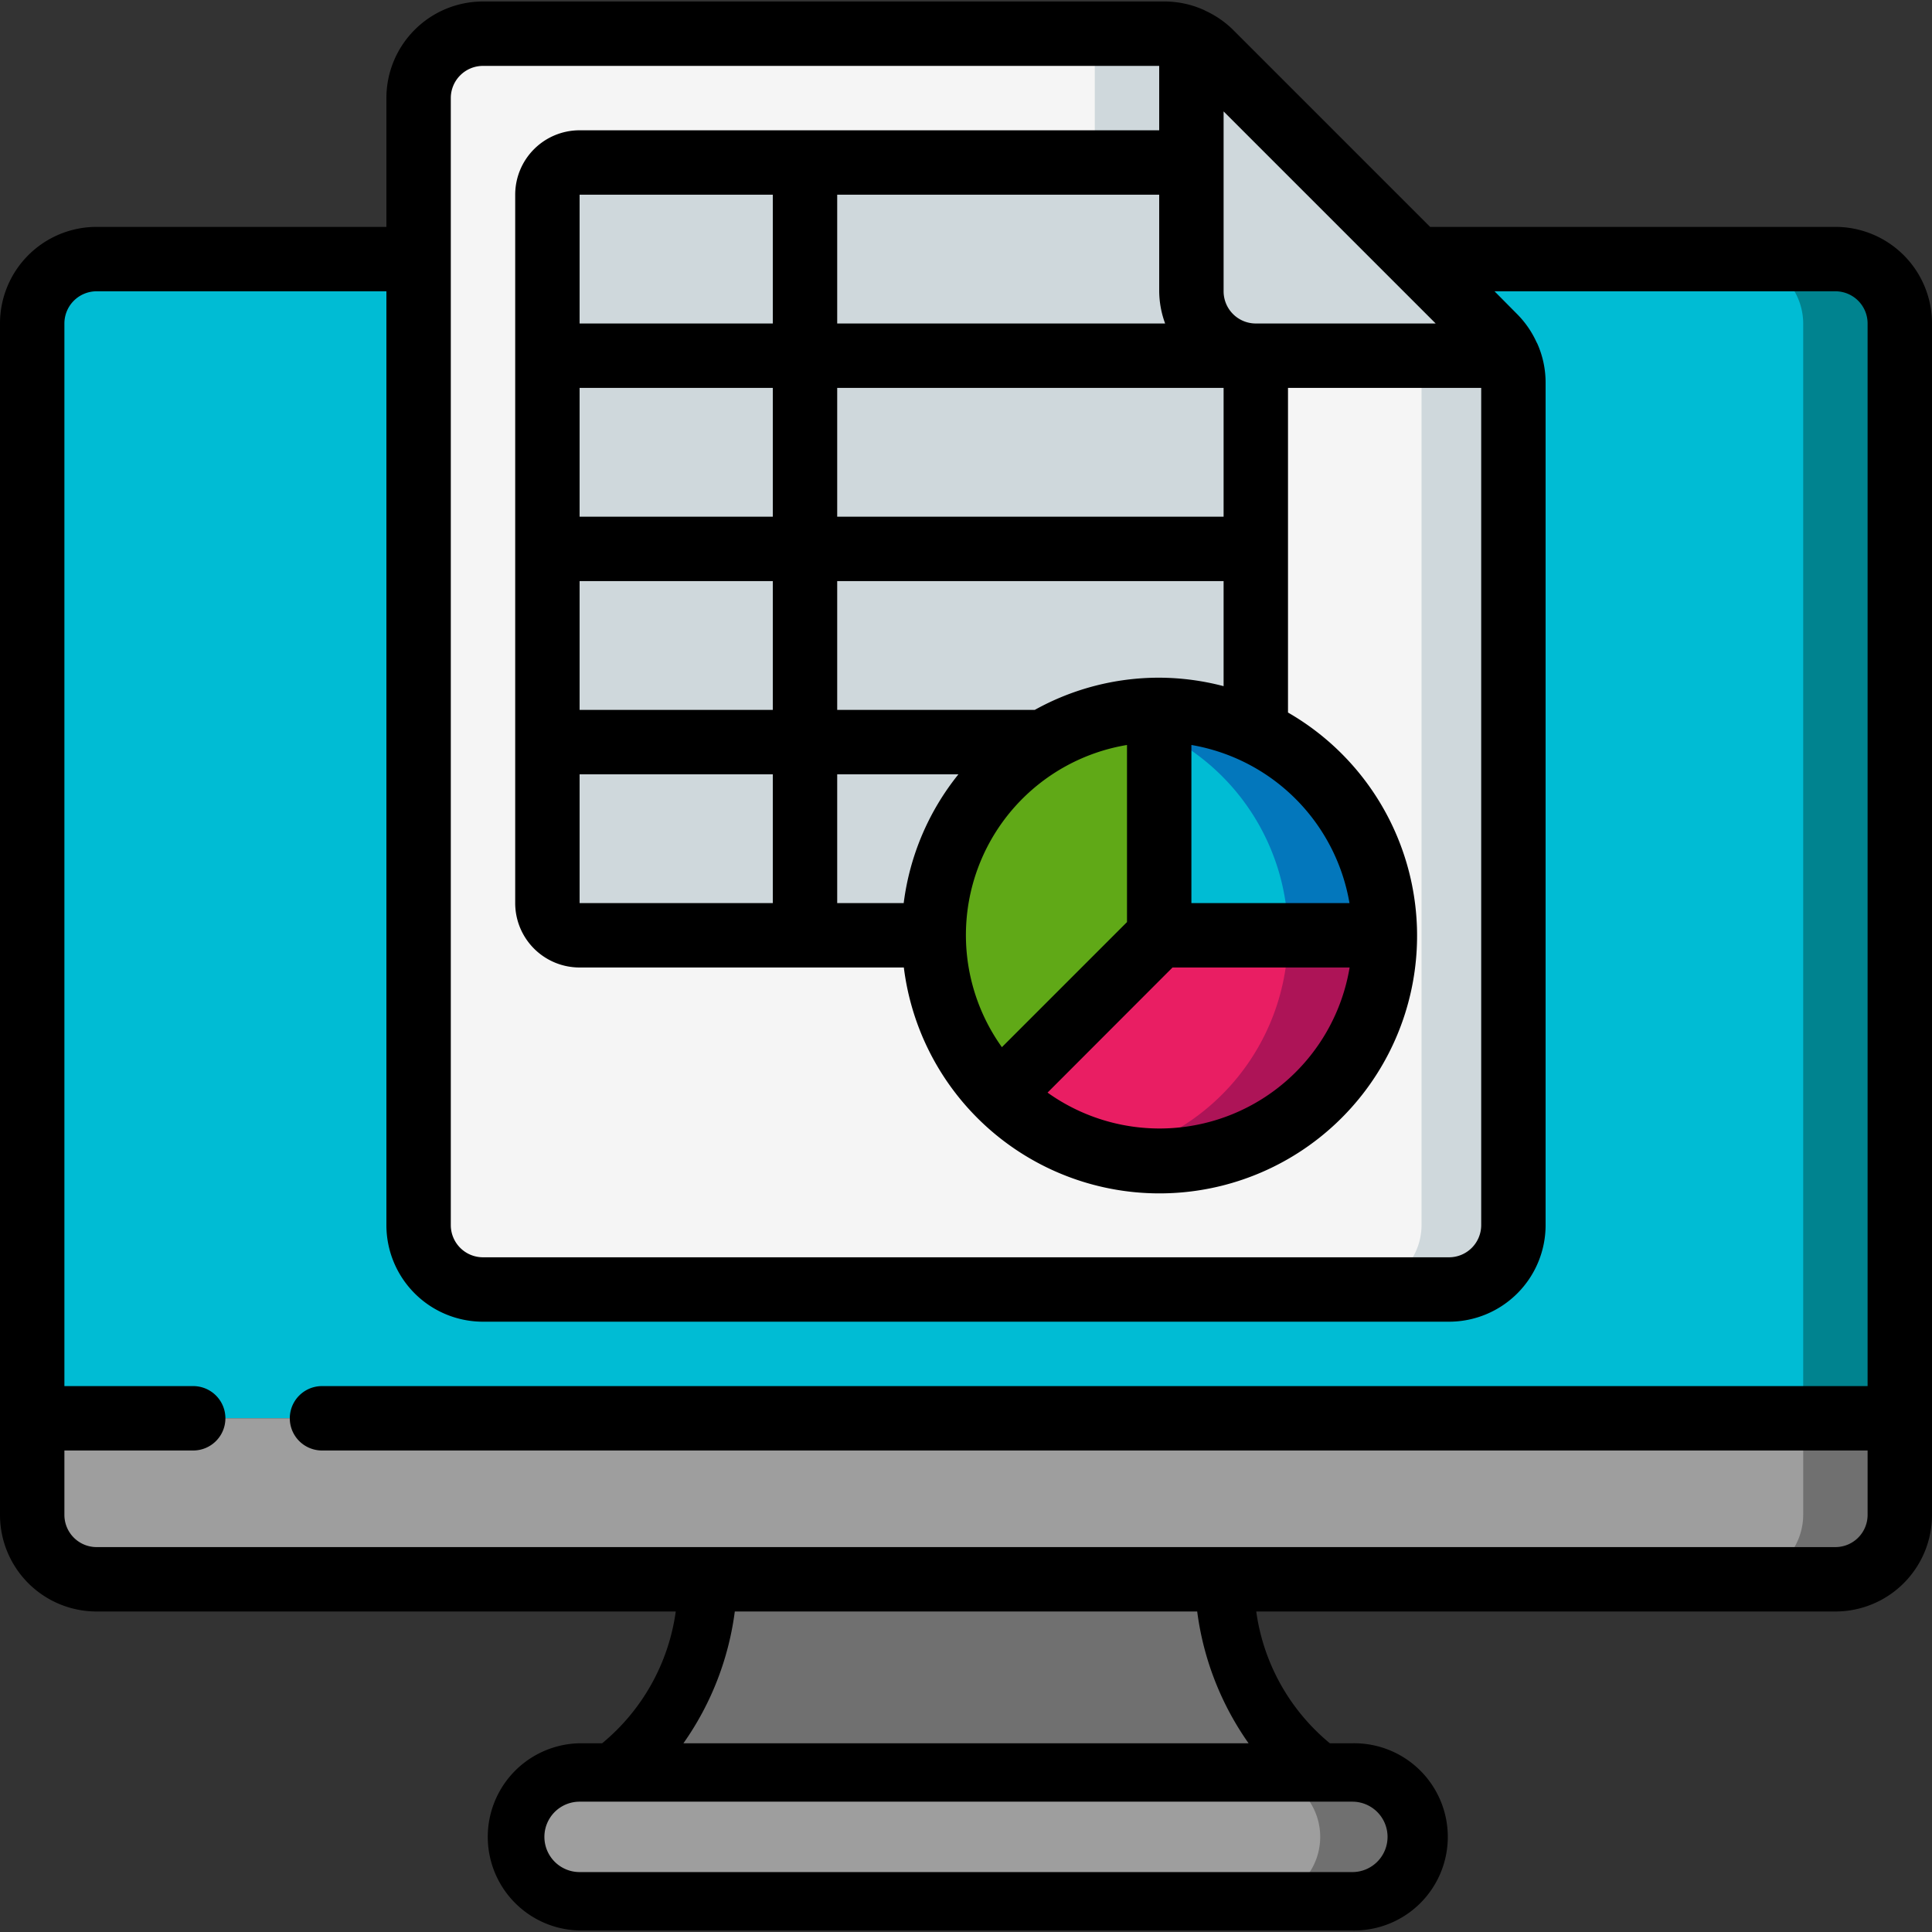 <svg xmlns="http://www.w3.org/2000/svg" xmlns:xlink="http://www.w3.org/1999/xlink" width="57" height="57" viewBox="0 0 57 57">
  <rect x="0" y="0" width="57" height="57" fill="#333333" stroke="none"/>
  <defs>
    <clipPath id="clip-path">
      <rect id="Rectángulo_307083" data-name="Rectángulo 307083" width="57" height="57" transform="translate(194 9429)" fill="#583cb6" stroke="#707070" stroke-width="1"/>
    </clipPath>
  </defs>
  <g id="Enmascarar_grupo_878448" data-name="Enmascarar grupo 878448" transform="translate(-194 -9429)" clip-path="url(#clip-path)">
    <g id="Page-1" transform="translate(194 9429.044)">
      <g id="_043---Spreadsheets" data-name="043---Spreadsheets">
        <g id="Icons_copy" transform="translate(0.95 0.95)">
          <path id="Shape" d="M40.85,53.2a1.906,1.906,0,0,1-1.9,1.9H16.15a1.9,1.9,0,1,1,0-3.8h22.8A1.914,1.914,0,0,1,40.85,53.2Z" fill="#9e9e9e"/>
          <path id="Shape-2" data-name="Shape" d="M40.29,51.861a1.857,1.857,0,0,0-1.34-.561H36.1a1.9,1.9,0,0,1,0,3.8h2.85a1.906,1.906,0,0,0,1.9-1.9,1.857,1.857,0,0,0-.56-1.34Z" fill="#707070"/>
          <path id="Shape-3" data-name="Shape" d="M55.1,8.55v32.3H0V8.55a1.906,1.906,0,0,1,1.9-1.9H53.2A1.906,1.906,0,0,1,55.1,8.55Z" fill="#00bcd4"/>
          <path id="Shape-4" data-name="Shape" d="M53.2,6.65H50.35a1.906,1.906,0,0,1,1.9,1.9v32.3H55.1V8.55A1.906,1.906,0,0,0,53.2,6.65Z" fill="#00838f"/>
          <path id="Shape-5" data-name="Shape" d="M55.1,40.85V43.7a1.906,1.906,0,0,1-1.9,1.9H1.9A1.906,1.906,0,0,1,0,43.7V40.85Z" fill="#9e9e9e"/>
          <path id="Shape-6" data-name="Shape" d="M52.25,40.85V43.7a1.906,1.906,0,0,1-1.9,1.9H53.2a1.906,1.906,0,0,0,1.9-1.9V40.85Z" fill="#707070"/>
          <path id="Shape-7" data-name="Shape" d="M38,51.3H17.1c2.85-1.9,2.85-5.7,2.85-5.7h15.2S35.15,49.4,38,51.3Z" fill="#707070"/>
          <path id="Shape-8" data-name="Shape" d="M43.833,10.288V35.15a1.906,1.906,0,0,1-1.9,1.9h-28.5a1.9,1.9,0,0,1-1.9-1.9V1.9a1.9,1.9,0,0,1,1.9-1.9H33.544a1.758,1.758,0,0,1,.665.123L34.2.171V7.6a1.906,1.906,0,0,0,1.9,1.9h7.429l.095-.057A1.742,1.742,0,0,1,43.833,10.288Z" fill="#f5f5f5"/>
          <g id="Grupo_963570" data-name="Grupo 963570">
            <path id="Shape-9" data-name="Shape" d="M31.35.171V7.6a1.906,1.906,0,0,0,1.9,1.9H36.1a1.906,1.906,0,0,1-1.9-1.9V.171l.009-.047A1.758,1.758,0,0,0,33.544,0h-2.85a1.76,1.76,0,0,1,.665.124Z" fill="#cfd8dc"/>
            <path id="Shape-10" data-name="Shape" d="M43.624,9.443l-.095.057H40.8a1.757,1.757,0,0,1,.19.788V35.15a1.906,1.906,0,0,1-1.9,1.9h2.85a1.906,1.906,0,0,0,1.9-1.9V10.288a1.742,1.742,0,0,0-.212-.845Z" fill="#cfd8dc"/>
            <path id="Shape-11" data-name="Shape" d="M43.624,9.443l-.095.057H36.1a1.906,1.906,0,0,1-1.9-1.9V.171l.009-.047a1.836,1.836,0,0,1,.674.437l8.388,8.379a1.662,1.662,0,0,1,.351.5Z" fill="#cfd8dc"/>
            <path id="Shape-12" data-name="Shape" d="M26.6,26.6H16.15a.95.95,0,0,1-.95-.95V4.75a.95.95,0,0,1,.95-.95H34.2l1.9,5.7V20.6Z" fill="#cfd8dc"/>
          </g>
          <path id="Shape-13" data-name="Shape" d="M39.9,26.6a6.65,6.65,0,0,1-11.352,4.7l4.7-4.7Z" fill="#e91e63"/>
          <path id="Shape-14" data-name="Shape" d="M37.05,26.6a6.65,6.65,0,0,1-5.225,6.494A6.65,6.65,0,0,0,39.9,26.6Z" fill="#ad1457"/>
          <path id="Shape-15" data-name="Shape" d="M33.25,19.95V26.6l-4.7,4.7a6.65,6.65,0,0,1,4.7-11.352Z" fill="#60a917"/>
          <path id="Shape-16" data-name="Shape" d="M39.9,26.6H33.25V19.95A6.65,6.65,0,0,1,39.9,26.6Z" fill="#00bcd4"/>
          <path id="Shape-17" data-name="Shape" d="M33.25,19.95V20.6a6.64,6.64,0,0,1,3.8,6H39.9A6.65,6.65,0,0,0,33.25,19.95Z" fill="#0377bc"/>
        </g>
        <g id="Icons">
          <path id="Shape-18" data-name="Shape" d="M54.15,6.65H42.193L36.378.835a2.85,2.85,0,0,0-.819-.563C35.54.262,35.523.25,35.5.242A2.835,2.835,0,0,0,34.362,0H14.25A2.85,2.85,0,0,0,11.4,2.85v3.8H2.85A2.85,2.85,0,0,0,0,9.5V44.65A2.85,2.85,0,0,0,2.85,47.5H19.937a6.123,6.123,0,0,1-2.172,3.888H17.1a2.762,2.762,0,0,0,0,5.523H39.9a2.762,2.762,0,1,0,0-5.523h-.665A6.123,6.123,0,0,1,37.063,47.5H54.15A2.85,2.85,0,0,0,57,44.65V9.5a2.85,2.85,0,0,0-2.85-2.85ZM42.357,9.5H37.05a.95.95,0,0,1-.95-.95V3.243ZM24.7,26.6V22.8h3.577a7.564,7.564,0,0,0-1.615,3.8Zm-7.6,0V22.8h5.7v3.8ZM34.2,5.7V8.55a2.818,2.818,0,0,0,.175.95H24.7V5.7Zm1.9,9.5H24.7V11.4H36.1Zm-19,1.9h5.7v3.8H17.1Zm0-1.9V11.4h5.7v3.8Zm5.7-5.7H17.1V5.7h5.7ZM33.25,21.935V27.16l-3.691,3.691a5.685,5.685,0,0,1,3.691-8.916ZM34.593,28.5h5.225a5.685,5.685,0,0,1-8.912,3.691Zm.557-1.9V21.935A5.708,5.708,0,0,1,39.814,26.6Zm-.95-6.65a7.542,7.542,0,0,0-3.671.95H24.7V17.1H36.1v3.1A7.555,7.555,0,0,0,34.2,19.95ZM13.3,2.85a.95.95,0,0,1,.95-.95H34.2V3.8H17.1a1.9,1.9,0,0,0-1.9,1.9V26.6a1.9,1.9,0,0,0,1.9,1.9h9.566A7.6,7.6,0,1,0,38,20.978V11.4h5.7V36.1a.95.95,0,0,1-.95.95H14.25a.95.95,0,0,1-.95-.95Zm27.637,51.3A1.038,1.038,0,0,1,39.9,55.188H17.1a1.038,1.038,0,1,1,0-2.077H39.9A1.038,1.038,0,0,1,40.937,54.15Zm-4.1-2.762H20.163A8.678,8.678,0,0,0,21.679,47.5H35.321A8.678,8.678,0,0,0,36.837,51.388ZM54.15,45.6H2.85a.95.95,0,0,1-.95-.95v-1.9H5.7a.95.95,0,0,0,0-1.9H1.9V9.5a.95.95,0,0,1,.95-.95H11.4V36.1a2.85,2.85,0,0,0,2.85,2.85h28.5A2.85,2.85,0,0,0,45.6,36.1V11.237a2.828,2.828,0,0,0-.243-1.14c-.007-.018-.018-.032-.026-.049a2.85,2.85,0,0,0-.57-.824l-.668-.674H54.15a.95.95,0,0,1,.95.95V40.85H9.5a.95.95,0,0,0,0,1.9H55.1v1.9A.95.95,0,0,1,54.15,45.6Z"/>
        </g>
      </g>
    </g>
  </g>
</svg>
